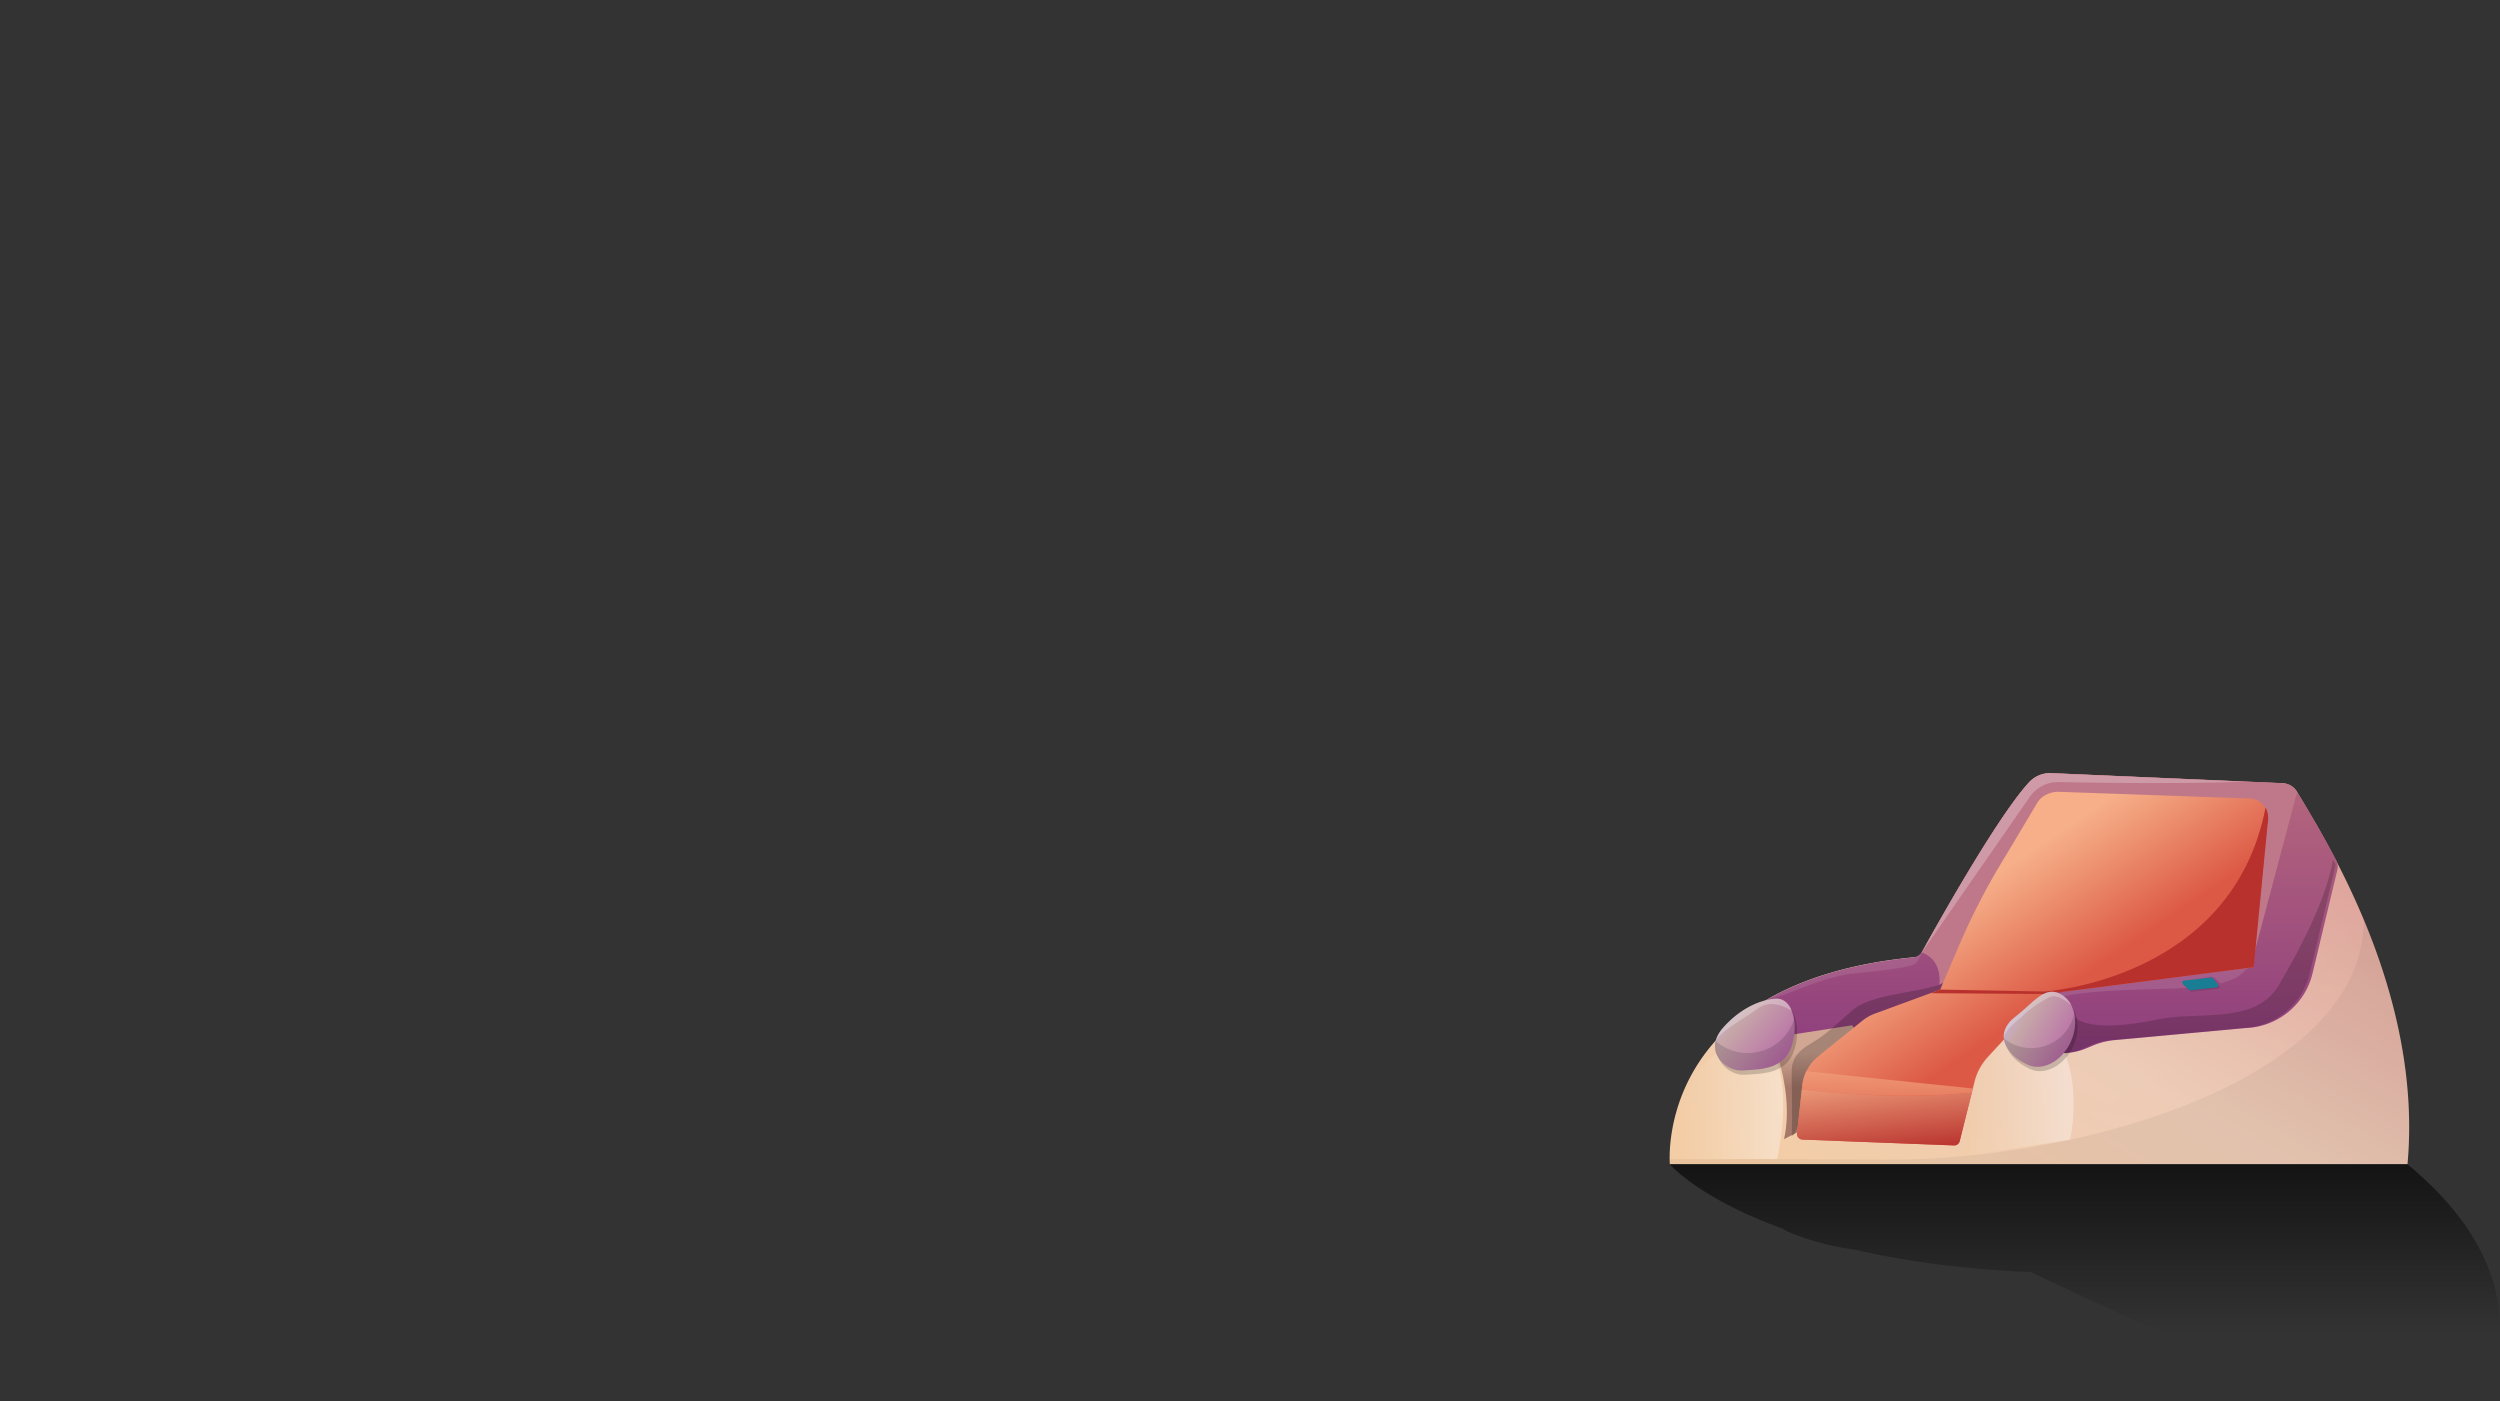 <svg xmlns="http://www.w3.org/2000/svg" xmlns:xlink="http://www.w3.org/1999/xlink" width="1920" height="1076" viewBox="0 0 1920 1076" preserveAspectRatio="none"><rect x="0" y="0" width="1920" height="1076" fill="#333333" stroke="none"/><defs><linearGradient id="a" x1="0.167" y1="-0.381" x2="0.843" y2="0.834" gradientUnits="objectBoundingBox"><stop offset="0"/><stop offset="1" stop-opacity="0"/></linearGradient><linearGradient id="b" x1="0.931" y1="0.342" x2="0.14" y2="1.04" gradientUnits="objectBoundingBox"><stop offset="0" stop-color="#dfa69d"/><stop offset="0.15" stop-color="#e3b2a5"/><stop offset="0.49" stop-color="#edccb7"/><stop offset="0.98" stop-color="#f3cda6"/></linearGradient><linearGradient id="c" x1="1" y1="0.5" x2="0" y2="0.5" gradientUnits="objectBoundingBox"><stop offset="0.15" stop-color="#fff"/><stop offset="0.71" stop-color="#f6dbbf"/><stop offset="0.98" stop-color="#f3cda6"/></linearGradient><linearGradient id="d" x1="0.985" y1="0.303" x2="0.194" y2="1.421" xlink:href="#b"/><linearGradient id="e" x1="0.5" y1="1" x2="0.5" gradientUnits="objectBoundingBox"><stop offset="0" stop-color="#84347e"/><stop offset="0.45" stop-color="#9c4c7d"/><stop offset="0.98" stop-color="#b5667d"/></linearGradient><linearGradient id="f" x1="0.5" y1="1" x2="0.5" gradientUnits="objectBoundingBox"><stop offset="0.45" stop-color="#a5786a"/><stop offset="0.76" stop-color="#d1a693"/></linearGradient><linearGradient id="g" x1="0.5" y1="1.316" x2="0.5" y2="-0.398" xlink:href="#e"/><linearGradient id="h" x1="0.77" y1="0.813" x2="0.319" y2="0.309" gradientUnits="objectBoundingBox"><stop offset="0.48" stop-color="#dc5945"/><stop offset="0.82" stop-color="#ee9574"/><stop offset="0.98" stop-color="#f6af88"/></linearGradient><linearGradient id="i" x1="0.83" y1="1.315" x2="0.152" y2="-0.463" gradientUnits="objectBoundingBox"><stop offset="0.12" stop-color="#b8312c"/><stop offset="0.34" stop-color="#c95446"/><stop offset="0.78" stop-color="#e99575"/><stop offset="0.98" stop-color="#f6af88"/></linearGradient><linearGradient id="j" x1="1.406" y1="6.034" x2="0.165" y2="-1.236" xlink:href="#h"/><linearGradient id="k" x1="0.922" y1="0.699" x2="0.152" y2="0.276" gradientUnits="objectBoundingBox"><stop offset="0" stop-color="#b968a8"/><stop offset="0.37" stop-color="#bf88a8"/><stop offset="0.76" stop-color="#c6a7a8"/><stop offset="1" stop-color="#c6b1d4"/></linearGradient><linearGradient id="l" x1="1" y1="0.5" x2="0" y2="0.5" xlink:href="#c"/><linearGradient id="m" x1="0.926" y1="0.752" x2="0.164" y2="0.264" xlink:href="#k"/><linearGradient id="n" x1="12.766" y1="4.303" x2="-0.682" y2="0.136" xlink:href="#k"/><linearGradient id="o" x1="0.915" y1="1.871" x2="0.091" y2="-0.839" xlink:href="#k"/><linearGradient id="p" x1="1.021" y1="0.966" x2="0" y2="0" xlink:href="#k"/><linearGradient id="q" x1="1.044" y1="0.889" x2="-0.043" y2="0.083" xlink:href="#k"/><linearGradient id="r" x1="0.951" y1="1.25" x2="0.049" y2="-0.234" xlink:href="#k"/><linearGradient id="s" x1="0.994" y1="1.048" x2="0.013" y2="-0.036" xlink:href="#k"/><linearGradient id="t" x1="0.833" y1="1.679" x2="0.161" y2="-0.679" xlink:href="#k"/><linearGradient id="u" x1="1.07" y1="0.864" x2="-0.07" y2="0.146" xlink:href="#k"/><linearGradient id="v" x1="1.029" y1="0.931" x2="-0.019" y2="0.056" xlink:href="#k"/><linearGradient id="w" x1="0.736" y1="0.708" x2="0.264" y2="0.283" xlink:href="#k"/><linearGradient id="x" x1="0.681" y1="0.618" x2="0.319" y2="0.382" xlink:href="#k"/><linearGradient id="y" x1="0.68" y1="0.615" x2="0.316" y2="0.381" xlink:href="#k"/><linearGradient id="z" x1="0.713" y1="0.664" x2="0.287" y2="0.336" xlink:href="#k"/><linearGradient id="aa" x1="0.785" y1="0.877" x2="0.22" y2="0.123" xlink:href="#k"/><linearGradient id="ab" x1="0.696" y1="0.638" x2="0.304" y2="0.362" xlink:href="#k"/><linearGradient id="ac" x1="-17.025" y1="67.341" x2="-17.025" y2="66.529" gradientUnits="objectBoundingBox"><stop offset="0" stop-color="#43a0ab"/><stop offset="0.36" stop-color="#3292a1"/><stop offset="0.99" stop-color="#197d94"/></linearGradient><linearGradient id="ad" x1="0.5" y1="1" x2="0.5" y2="-0.041" xlink:href="#f"/><linearGradient id="ae" x1="0.5" x2="0.5" y2="1" gradientUnits="objectBoundingBox"><stop offset="0" stop-opacity="0.612"/><stop offset="0.83" stop-opacity="0"/><stop offset="1" stop-opacity="0"/></linearGradient><clipPath id="ag"><rect width="1920" height="1076"/></clipPath></defs><g id="af" clip-path="url(#ag)"><rect width="1920" height="1076" fill="rgba(255,255,255,0)"/><g transform="translate(-19 0.005)"><g transform="translate(1301.29 593.712)"><path d="M351.293.023,528.967,7.751a13.575,13.575,0,0,1,11.09,6.661c21.295,36.049,96.807,154.2,84.831,285.981H58.393S45.219,159.026,250.019,141.055c0,0,56.913-104.528,84.267-134.011A21.9,21.9,0,0,1,351.293.023Z" transform="translate(-58.222 -0.003)" fill="url(#b)"/><path d="M310.617,170.176c-8.925,5.14-31.628,14.664-37.223,91.086l82.328-12.675s8.782-38.529-5.247-69.162c-10-21.828-39.846-9.249-39.846-9.249Z" transform="translate(-48.172 32.982)" opacity="0.34" fill="url(#c)"/><g transform="translate(0.016 112.611)" opacity="0.05"><path d="M624.864,281.767H58.37s-.12-1.354-.156-3.81c19.234-.168,63.8-.252,166.966.276C376.158,279,539.315,155.315,591.318,94c21.69,51.982,39.894,117.958,33.559,187.767Z" transform="translate(-58.214 -94)" fill="url(#d)"/><path d="M624.864,281.767H58.37s-.12-1.354-.156-3.81c19.234-.168,63.8-.252,166.966.276C376.158,279,591.438,216.031,591.318,94c21.69,51.982,39.894,117.958,33.559,187.767Z" transform="translate(-58.214 -94)"/></g><path d="M484.654,195.779l-100.742,9.273a55.674,55.674,0,0,0-16.545,4.145l-5.044,2.121a47.384,47.384,0,0,1-20.834,3.642l-9.2-.479a10.357,10.357,0,0,1-5.391-1.869L304.076,196.45a10.274,10.274,0,0,0-11.046-.527l-32.107,18.4L206.2,244.671a10.915,10.915,0,0,1-2,.851l-58.1,17.575a10.281,10.281,0,0,1-13.25-9.56l-1.1-40.505a10.275,10.275,0,0,0-11.753-9.884h0c-14.628,2.132-21.948-17.24-9.476-25.171,27.219-17.312,65.245-31.053,118.317-36.372a10.257,10.257,0,0,0,7.943-5.247c10.83-19.612,52.857-94.68,77.584-124.559A32.018,32.018,0,0,1,340.412.285L507.656,7.557a23.818,23.818,0,0,1,19.42,11.573c6.517,10.89,16.233,27.016,26.752,47.214.132.24.252.491.383.731a10.252,10.252,0,0,1,.863,7.116L536.014,153.7a54.89,54.89,0,0,1-51.348,42.063Z" transform="translate(-42.267 0.047)" fill="url(#e)"/><path d="M393.774,186.206l-.934-15.61,57.781-8.925,26.968,46.891-8.386,4.648-71.019,35.9c4.517-19.648,1.545-42.482-4.4-62.908Z" transform="translate(-310.352 32.011)" fill="url(#f)"/><g transform="translate(93.722 154.47)" opacity="0.2"><path d="M350.466,203.194c.252-9.728,4.732-15.023,13.813-20.51s11.393-6.841,32.526-25.734c17.9-15.994,63.879-12.663,77.944-25.829l-1.51-2.18-7.26,18.486-35.414,58.691L393.427,227.37l-32.9,9.956c-4.025,1.222-7.524,18.138-10.063,15.3.779-12.1-.144-44.135,0-49.419Z" transform="translate(-350.45 -128.94)"/></g><g transform="translate(264.123 61.479)" opacity="0.18"><path d="M216.7,179.066c32.682.431,43.225-11.777,87.169-43.105,34.6-24.667,40.326-56.643,45.01-84.641.863,1.617,1.713,3.247,2.588,4.912.132.24.252.491.383.731a10.252,10.252,0,0,1,.863,7.116l-19.061,79.513a54.889,54.889,0,0,1-51.347,42.063l-100.742,9.273a55.674,55.674,0,0,0-16.545,4.145l-5.044,2.121a47.384,47.384,0,0,1-20.834,3.642l-9.2-.479a10.357,10.357,0,0,1-5.391-1.869l-20.378-14.436,3.57-1.426s76.278-7.991,108.961-7.56Z" transform="translate(-104.172 -51.32)" fill="url(#g)"/><path d="M197.61,178.334c32-6.7,75.368,4.469,93.518-26.788C310.992,117.366,327.68,83.5,332.377,55.5c.863,1.617-.875-1.665,0,0,.563,1.078,1.126,2.192,1.713,3.283a2.435,2.435,0,0,1,.216,1.737l-19.732,82.34a54.889,54.889,0,0,1-51.348,42.063L161.286,194.3a48.392,48.392,0,0,0-14.245,3.558l-7.8,3.283a39.589,39.589,0,0,1-17.407,3.043l-10.974-.575a10.356,10.356,0,0,1-5.391-1.869l1.8-23.3,22.152-13.705s-7.619,29.46,68.2,13.586Z" transform="translate(-87.104 -50.588)"/></g><path d="M363.091,41.7,143.6,162.566s3.115-18.714-13.489-24.812c10-18.15,58-104.3,82.436-130.621A21.9,21.9,0,0,1,229.558.113L407.286,7.841A13.58,13.58,0,0,1,418.38,14.5L382.606,149.088,363.091,41.709Z" transform="translate(63.519 0.015)" fill="#bf7889"/><g transform="translate(291.039 149.091)" opacity="0.11"><path d="M187.936,139.186c8.29-1.078-.3-3.87,35.725-7.1,46.148-4.145,91.386-7.631,91.386-7.631-5.954,2.216-5.223,6.385-16.677,10.435-1.857.659-4.049,1.318-6.637,1.953a6.452,6.452,0,0,0-1.509-1.821l-2.708-2.264a4.272,4.272,0,0,0-3.486-.934l-21.205,3.666,16.7,3.786c-19.4,3.091-85.695.383-114.9,9.261-13.334,4.049,4.349-6.877,23.3-9.333Z" transform="translate(-159.97 -124.45)" fill="#fff"/></g><path d="M512.354,33.479c-3.714,34.407-11.13,113.238-11.13,113.238L341.659,167.31,297.14,215.7a43.4,43.4,0,0,0-10.147,18.833l-11.417,45.753a4.377,4.377,0,0,1-4.4,3.307L154.8,279.11a4.367,4.367,0,0,1-4.169-4.84l4.037-36.7a33.542,33.542,0,0,1,12.292-22.451l33.832-27.279a34.857,34.857,0,0,1,9.764-5.535l50.042-18.4,14.149-33.113A526.71,526.71,0,0,1,311.1,60.782l23.517-39.439c3.271-6.218,10.411-9.56,17.431-9.321l146.2,5.152a14.7,14.7,0,0,1,14.1,16.281Z" transform="translate(-52.811 2.374)" fill="url(#h)"/><g transform="translate(97.796 228.987)"><path d="M474.823,205.3l-9.285,37.2a4.377,4.377,0,0,1-4.4,3.307l-116.376-4.481a4.367,4.367,0,0,1-4.169-4.84l3.7-33.617c39.978,4.72,87.528,6.685,130.513,2.432Z" transform="translate(-340.57 -188.829)" fill="url(#i)"/><path d="M343.386,191.15,471.2,204.424l-.791,3.187c-42.985,4.253-90.535,2.288-130.513-2.432l.335-3.067A33.2,33.2,0,0,1,343.4,191.15Z" transform="translate(-336.148 -191.15)" fill="url(#j)"/></g><path d="M409.477,35.229,398.8,144.68,239.237,165.275l-88.582-.611,7.536-2.767,79.956,1.462S382.293,154.516,407.883,22.23c0,0,3.259,4.265,1.593,13Z" transform="translate(49.736 4.398)" fill="#b8312c"/><path d="M322.546,180.971c6.673-15.131,2.516-31.628-9.3-36.827s-20.295,7.967-33.461,17.982c-15.562,11.837-9.812,27.878,9.3,36.827C300.766,204.429,315.873,196.115,322.546,180.971Z" transform="translate(-12.402 28.308)" opacity="0.18"/><path d="M324.116,178.191c6.673-15.131,2.516-31.628-9.3-36.827s-20.295,7.967-33.461,17.982c-15.562,11.837-9.812,27.878,9.3,36.827C302.336,201.649,317.443,193.335,324.116,178.191Z" transform="translate(-15.852 27.758)" fill="url(#k)"/><path d="M184.891,141.593l-4.66-4.5a1.475,1.475,0,0,1,.863-2.528l19.432-2.923c.491-.06.084-.934.407-.551l6.182,6.278a1.479,1.479,0,0,1-.97,2.408L186.089,142a1.455,1.455,0,0,1-1.186-.407Z" transform="translate(214.926 25.936)" fill="#844071"/><path d="M497.315,178.074c-8.925,5.14-32.083,8.47-37.678,84.892l76.41-.036s13.13-55.948-4.445-84.1c-12.723-20.366-34.276-.755-34.276-.755Z" transform="translate(-453.547 33.577)" opacity="0.34" fill="url(#l)"/><path d="M508.809,186.052c6.493-15.215,3.163-39.906-11.944-38.624-11.729.994-26.776,7.56-39.643,22.032-16.461,18.5,2.12,33.7,13.957,33.1,15.526-.779,31.149-1.294,37.642-16.509Z" transform="translate(-414.066 29.181)" opacity="0.18"/><path d="M510.379,183.272c6.493-15.215,3.163-39.906-11.944-38.624-11.729.994-26.776,7.56-39.643,22.032-16.461,18.5,2.121,33.7,13.957,33.1,15.526-.779,31.149-1.294,37.642-16.509Z" transform="translate(-417.517 28.631)" fill="url(#m)"/><g transform="translate(34.776 184.588)" opacity="0.14"><path d="M326.5,154.08a34.7,34.7,0,0,1-2.444,21.361c-6.673,15.131-21.78,23.457-33.461,17.982-10.89-5.1-17.431-12.507-18.174-20.127A33.7,33.7,0,0,0,326.5,154.08Z" transform="translate(-50.508 -154.08)"/><path d="M513.074,158.05a43.614,43.614,0,0,1-2.7,22.559c-6.493,15.215-22.116,15.73-37.642,16.509-9.5.479-23.338-9.237-19.911-22.655a37.474,37.474,0,0,0,60.249-16.413Z" transform="translate(-452.292 -153.294)"/></g><path d="M315.62,174.03a20.4,20.4,0,0,0,1.845,3.438" transform="translate(-57.787 34.459)" fill="url(#n)"/><g transform="translate(271.375 167.984)"><path d="M286.749,140.591a12.183,12.183,0,0,0-2.109-.371A11.987,11.987,0,0,1,286.749,140.591Z" transform="translate(-261.338 -140.22)" fill="url(#o)"/><path d="M281.323,142.357c-.192-.12-.371-.24-.563-.347C280.952,142.118,281.131,142.25,281.323,142.357Z" transform="translate(-251.265 -139.866)" fill="url(#p)"/><path d="M279.811,143.451c-.18-.144-.371-.288-.551-.431C279.452,143.164,279.631,143.3,279.811,143.451Z" transform="translate(-247.955 -139.666)" fill="url(#q)"/><path d="M282.82,140.53a15.317,15.317,0,0,1,2.18.767h0A15.317,15.317,0,0,0,282.82,140.53Z" transform="translate(-257.41 -140.159)" fill="url(#r)"/><path d="M283.135,142.164a17.937,17.937,0,0,0-1.9-.994A17.937,17.937,0,0,1,283.135,142.164Z" transform="translate(-253.639 -140.032)" fill="url(#s)"/><path d="M290.123,140.23a12.607,12.607,0,0,0-2.013.335A13.072,13.072,0,0,1,290.123,140.23Z" transform="translate(-268.87 -140.218)" fill="url(#t)"/><path d="M279.486,144.6c-.431-.431-.887-.839-1.366-1.234C278.587,143.753,279.042,144.161,279.486,144.6Z" transform="translate(-246.264 -139.596)" fill="url(#u)"/><path d="M280.966,143.163c-.407-.3-.815-.6-1.246-.863C280.151,142.576,280.559,142.863,280.966,143.163Z" transform="translate(-249.661 -139.808)" fill="url(#v)"/><path d="M295.863,142.27c-.647.383-1.306.815-1.953,1.27C294.569,143.085,295.216,142.665,295.863,142.27Z" transform="translate(-281.558 -139.814)" fill="url(#w)"/><path d="M303.813,146.61c-1.342,1.174-2.72,2.42-4.133,3.7C301.094,149.03,302.471,147.784,303.813,146.61Z" transform="translate(-296.421 -138.955)" fill="url(#x)"/><path d="M306.389,149.7c-1.066.958-2.144,1.941-3.259,2.923C304.244,151.641,305.334,150.658,306.389,149.7Z" transform="translate(-303.13 -138.343)" fill="url(#y)"/><path d="M297.5,143.32c-.659.455-1.306.946-1.965,1.462C296.2,144.266,296.858,143.775,297.5,143.32Z" transform="translate(-285.153 -139.606)" fill="url(#z)"/><path d="M293.577,140.75a18.538,18.538,0,0,0-2.947,1.27A19.532,19.532,0,0,1,293.577,140.75Z" transform="translate(-275.343 -140.115)" fill="url(#aa)"/><path d="M300.175,144.54c-.982.779-1.989,1.605-3,2.48C298.186,146.145,299.193,145.307,300.175,144.54Z" transform="translate(-289.788 -139.365)" fill="url(#ab)"/></g><g transform="translate(35.453 167.948)" opacity="0.27"><path d="M283.819,159.346c13.166-10.016,21.66-23.182,33.461-17.982a19.668,19.668,0,0,1,9.524,9.273c-4.169-3.63-11.3-8.374-15.874-6.637-5.7,2.168-18.869,11.477-20.8,13.969s-13.25,9.764-15.191,17.024a1.308,1.308,0,0,0-.06.2c-.216-5.475,2.576-11.022,8.937-15.862Z" transform="translate(-53.69 -140.19)" fill="#fff"/><path d="M499.655,144.648c6.23-.527,10.459,3.366,12.819,9.189-8.015-4.517-17.323-7.919-25.9-1.665C476.246,159.7,460.947,167.59,454.19,176.6a25.876,25.876,0,0,1,5.822-9.92C472.891,152.207,487.938,145.642,499.655,144.648Z" transform="translate(-454.19 -139.317)" fill="#fff"/></g><g transform="translate(193.638 0.096)" opacity="0.25"><path d="M262.83.1,411.793,6.585C361.656,8.43,296.6,7.471,268.449,6.9a26.2,26.2,0,0,0-22.056,11.261L163.37,137.745c10-18.162,58.032-104.36,82.46-130.645a21.891,21.891,0,0,1,16.988-7Z" transform="translate(-163.37 -0.083)" fill="#fff"/></g><path d="M185.731,140.438l-4.66-4.5a1.475,1.475,0,0,1,.863-2.528l20.906-2.324a1.45,1.45,0,0,1,1.294.527l3.81,4.6a1.479,1.479,0,0,1-.97,2.408l-20.055,2.228a1.455,1.455,0,0,1-1.186-.407Z" transform="translate(213.092 25.952)" fill="url(#ac)"/><g transform="translate(75.06 136.392)" opacity="0.1"><path d="M432.781,131.928c-22.02,2.9-47.442,16.161-62.022,19.576l-.659-.168c26.656-15.347,62.7-27.363,111.489-32.239a10.218,10.218,0,0,0,7.931-5.247,37.771,37.771,0,0,1-4.984,9.045C481.133,127.436,454.8,129.029,432.781,131.928Z" transform="translate(-370.1 -113.85)" fill="url(#ad)"/><path d="M432.781,131.928c-22.02,2.9-47.442,16.161-62.022,19.576l-.659-.168c26.656-15.347,62.7-27.363,111.489-32.239a10.218,10.218,0,0,0,7.931-5.247,37.771,37.771,0,0,1-4.984,9.045C481.133,127.436,454.8,129.029,432.781,131.928Z" transform="translate(-370.1 -113.85)" fill="#fff"/></g><path d="M86.438,300.469a58.63,58.63,0,0,0,11.354,5.271,198.5,198.5,0,0,0,43.764,10.83c36.482,8.458,81.36,15.023,136.083,17.407,0,0,113.351,54.4,156.624,69.737a61.056,61.056,0,0,0,20.8,3.654l173.511-4.025c4.479-.108,7.294-1.4,7.5-3.462,1.832-18.761,13.558-80.256-69.575-148.831H-.012s22.553,26.273,86.474,49.407Z" transform="translate(0.039 49.328)" fill="url(#ae)"/></g></g></g></svg>
